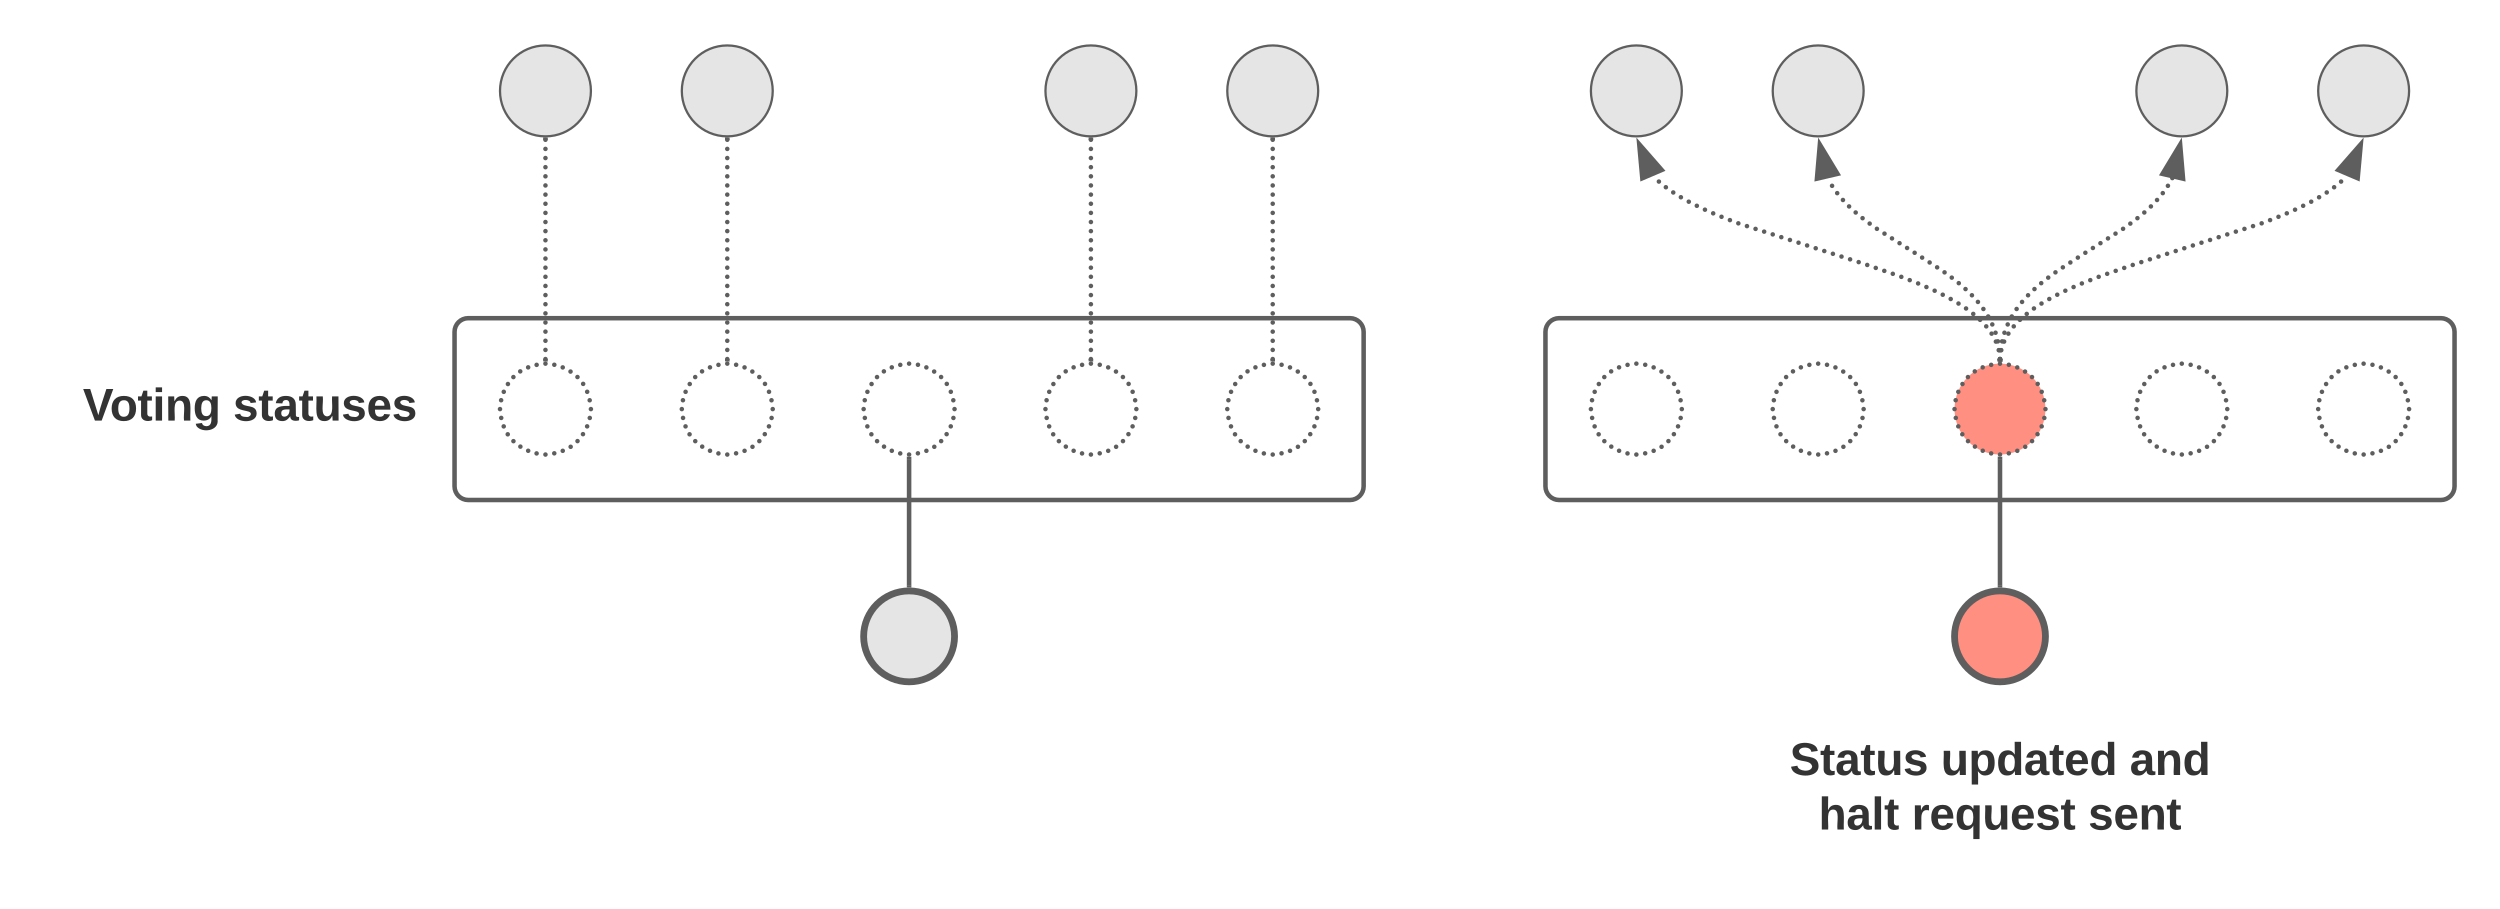 <svg xmlns="http://www.w3.org/2000/svg" xmlns:xlink="http://www.w3.org/1999/xlink" xmlns:lucid="lucid" width="1100" height="400"><g transform="translate(-240 -60)" lucid:page-tab-id="0_0"><path d="M1060 100c0 11.05-8.95 20-20 20s-20-8.95-20-20 8.95-20 20-20 20 8.95 20 20zM980 100c0 11.05-8.95 20-20 20s-20-8.95-20-20 8.95-20 20-20 20 8.95 20 20zM1300 100c0 11.05-8.95 20-20 20s-20-8.95-20-20 8.95-20 20-20 20 8.95 20 20zM1220 100c0 11.05-8.95 20-20 20s-20-8.95-20-20 8.95-20 20-20 20 8.95 20 20z" stroke="#5e5e5e" fill="#e5e5e5"/><path d="M920 206c0-3.3 2.7-6 6-6h388c3.3 0 6 2.7 6 6v68c0 3.3-2.7 6-6 6H926c-3.3 0-6-2.7-6-6z" stroke="#5e5e5e" stroke-width="2" fill-opacity="0"/><path d="M1140 340c0 11.05-8.95 20-20 20s-20-8.95-20-20 8.95-20 20-20 20 8.95 20 20z" stroke="#5e5e5e" stroke-width="3" fill="#ff8f80"/><path d="M980 240c0 11.05-8.95 20-20 20s-20-8.95-20-20 8.95-20 20-20 20 8.95 20 20z" fill-opacity="0"/><path d="M981 240c0 .55-.45 1-1 1s-1-.45-1-1 .45-1 1-1 1 .45 1 1zm-.5 3.9c0 .54-.43 1-1 1-.54 0-1-.46-1-1 0-.56.46-1 1-1 .57 0 1 .44 1 1zm-1.16 3.7c0 .55-.45 1-1 1s-1-.45-1-1 .45-1 1-1 1 .45 1 1zm-1.83 3.43c0 .55-.43 1-1 1-.54 0-1-.45-1-1s.46-1 1-1c.57 0 1 .45 1 1zm-2.4 3.06c0 .54-.46 1-1 1-.56 0-1-.46-1-1 0-.57.44-1 1-1 .54 0 1 .43 1 1zm-3.02 2.5c0 .55-.44 1-1 1-.55 0-1-.45-1-1s.45-1 1-1c.56 0 1 .45 1 1zm-3.48 1.77c0 .55-.45 1-1 1s-1-.45-1-1 .45-1 1-1 1 .45 1 1zm-3.73 1.1c0 .55-.45 1-1 1s-1-.45-1-1 .45-1 1-1 1 .45 1 1zM961 260c0 .55-.45 1-1 1s-1-.45-1-1 .45-1 1-1 1 .45 1 1zm-3.9-.5c0 .57-.44 1-1 1-.54 0-1-.43-1-1 0-.54.46-1 1-1 .56 0 1 .46 1 1zm-3.7-1.16c0 .55-.45 1-1 1s-1-.45-1-1 .45-1 1-1 1 .45 1 1zm-3.43-1.83c0 .57-.45 1-1 1s-1-.43-1-1c0-.54.45-1 1-1s1 .46 1 1zm-3.06-2.4c0 .54-.43 1-1 1-.54 0-1-.46-1-1 0-.56.46-1 1-1 .57 0 1 .44 1 1zm-2.5-3.02c0 .56-.45 1-1 1s-1-.44-1-1c0-.55.45-1 1-1s1 .45 1 1zm-1.77-3.48c0 .55-.45 1-1 1s-1-.45-1-1 .45-1 1-1 1 .45 1 1zm-1.1-3.73c0 .55-.45 1-1 1s-1-.45-1-1 .45-1 1-1 1 .45 1 1zM941 240c0 .55-.45 1-1 1s-1-.45-1-1 .45-1 1-1 1 .45 1 1zm.5-3.9c0 .56-.46 1-1 1-.57 0-1-.44-1-1 0-.54.43-1 1-1 .54 0 1 .46 1 1zm1.16-3.7c0 .55-.45 1-1 1s-1-.45-1-1 .45-1 1-1 1 .45 1 1zm1.83-3.43c0 .55-.46 1-1 1-.57 0-1-.45-1-1s.43-1 1-1c.54 0 1 .45 1 1zm2.4-3.06c0 .57-.44 1-1 1-.54 0-1-.43-1-1 0-.54.46-1 1-1 .56 0 1 .46 1 1zm3.02-2.5c0 .55-.45 1-1 1-.56 0-1-.45-1-1s.44-1 1-1c.55 0 1 .45 1 1zm3.48-1.77c0 .55-.45 1-1 1s-1-.45-1-1 .45-1 1-1 1 .45 1 1zm3.73-1.1c0 .55-.45 1-1 1s-1-.45-1-1 .45-1 1-1 1 .45 1 1zM961 220c0 .55-.45 1-1 1s-1-.45-1-1 .45-1 1-1 1 .45 1 1zm3.9.5c0 .54-.46 1-1 1-.56 0-1-.46-1-1 0-.57.44-1 1-1 .54 0 1 .43 1 1zm3.7 1.16c0 .55-.45 1-1 1s-1-.45-1-1 .45-1 1-1 1 .45 1 1zm3.43 1.83c0 .54-.45 1-1 1s-1-.46-1-1c0-.57.45-1 1-1s1 .43 1 1zm3.06 2.4c0 .56-.46 1-1 1-.57 0-1-.44-1-1 0-.54.43-1 1-1 .54 0 1 .46 1 1zm2.5 3.02c0 .55-.45 1-1 1s-1-.45-1-1c0-.56.45-1 1-1s1 .44 1 1zm1.77 3.48c0 .55-.45 1-1 1s-1-.45-1-1 .45-1 1-1 1 .45 1 1zm1.1 3.73c0 .55-.45 1-1 1s-1-.45-1-1 .45-1 1-1 1 .45 1 1z" fill="#5e5e5e"/><path d="M1060 240c0 11.05-8.95 20-20 20s-20-8.95-20-20 8.95-20 20-20 20 8.95 20 20z" fill-opacity="0"/><path d="M1061 240c0 .55-.45 1-1 1s-1-.45-1-1 .45-1 1-1 1 .45 1 1zm-.5 3.9c0 .54-.43 1-1 1-.54 0-1-.46-1-1 0-.56.46-1 1-1 .57 0 1 .44 1 1zm-1.16 3.7c0 .55-.45 1-1 1s-1-.45-1-1 .45-1 1-1 1 .45 1 1zm-1.83 3.43c0 .55-.43 1-1 1-.54 0-1-.45-1-1s.46-1 1-1c.57 0 1 .45 1 1zm-2.4 3.06c0 .54-.46 1-1 1-.56 0-1-.46-1-1 0-.57.44-1 1-1 .54 0 1 .43 1 1zm-3.02 2.5c0 .55-.44 1-1 1-.55 0-1-.45-1-1s.45-1 1-1c.56 0 1 .45 1 1zm-3.48 1.77c0 .55-.45 1-1 1s-1-.45-1-1 .45-1 1-1 1 .45 1 1zm-3.73 1.1c0 .55-.45 1-1 1s-1-.45-1-1 .45-1 1-1 1 .45 1 1zm-3.87.53c0 .55-.45 1-1 1s-1-.45-1-1 .45-1 1-1 1 .45 1 1zm-3.9-.5c0 .57-.44 1-1 1-.54 0-1-.43-1-1 0-.54.46-1 1-1 .56 0 1 .46 1 1zm-3.7-1.16c0 .55-.45 1-1 1s-1-.45-1-1 .45-1 1-1 1 .45 1 1zm-3.43-1.83c0 .57-.45 1-1 1s-1-.43-1-1c0-.54.45-1 1-1s1 .46 1 1zm-3.06-2.4c0 .54-.43 1-1 1-.54 0-1-.46-1-1 0-.56.46-1 1-1 .57 0 1 .44 1 1zm-2.5-3.02c0 .56-.45 1-1 1s-1-.44-1-1c0-.55.45-1 1-1s1 .45 1 1zm-1.77-3.48c0 .55-.45 1-1 1s-1-.45-1-1 .45-1 1-1 1 .45 1 1zm-1.1-3.73c0 .55-.45 1-1 1s-1-.45-1-1 .45-1 1-1 1 .45 1 1zM1021 240c0 .55-.45 1-1 1s-1-.45-1-1 .45-1 1-1 1 .45 1 1zm.5-3.9c0 .56-.46 1-1 1-.57 0-1-.44-1-1 0-.54.43-1 1-1 .54 0 1 .46 1 1zm1.16-3.7c0 .55-.45 1-1 1s-1-.45-1-1 .45-1 1-1 1 .45 1 1zm1.83-3.43c0 .55-.46 1-1 1-.57 0-1-.45-1-1s.43-1 1-1c.54 0 1 .45 1 1zm2.4-3.06c0 .57-.44 1-1 1-.54 0-1-.43-1-1 0-.54.46-1 1-1 .56 0 1 .46 1 1zm3.02-2.5c0 .55-.45 1-1 1-.56 0-1-.45-1-1s.44-1 1-1c.55 0 1 .45 1 1zm3.48-1.77c0 .55-.45 1-1 1s-1-.45-1-1 .45-1 1-1 1 .45 1 1zm3.73-1.1c0 .55-.45 1-1 1s-1-.45-1-1 .45-1 1-1 1 .45 1 1zm3.87-.53c0 .55-.45 1-1 1s-1-.45-1-1 .45-1 1-1 1 .45 1 1zm3.9.5c0 .54-.46 1-1 1-.56 0-1-.46-1-1 0-.57.44-1 1-1 .54 0 1 .43 1 1zm3.7 1.16c0 .55-.45 1-1 1s-1-.45-1-1 .45-1 1-1 1 .45 1 1zm3.43 1.83c0 .54-.45 1-1 1s-1-.46-1-1c0-.57.45-1 1-1s1 .43 1 1zm3.06 2.4c0 .56-.46 1-1 1-.57 0-1-.44-1-1 0-.54.43-1 1-1 .54 0 1 .46 1 1zm2.5 3.02c0 .55-.45 1-1 1s-1-.45-1-1c0-.56.45-1 1-1s1 .44 1 1zm1.77 3.48c0 .55-.45 1-1 1s-1-.45-1-1 .45-1 1-1 1 .45 1 1zm1.1 3.73c0 .55-.45 1-1 1s-1-.45-1-1 .45-1 1-1 1 .45 1 1z" fill="#5e5e5e"/><path d="M1140 240c0 11.05-8.95 20-20 20s-20-8.95-20-20 8.95-20 20-20 20 8.95 20 20z" fill="#ff8f80"/><path d="M1141 240c0 .55-.45 1-1 1s-1-.45-1-1 .45-1 1-1 1 .45 1 1zm-.5 3.9c0 .54-.43 1-1 1-.54 0-1-.46-1-1 0-.56.46-1 1-1 .57 0 1 .44 1 1zm-1.16 3.7c0 .55-.45 1-1 1s-1-.45-1-1 .45-1 1-1 1 .45 1 1zm-1.83 3.43c0 .55-.43 1-1 1-.54 0-1-.45-1-1s.46-1 1-1c.57 0 1 .45 1 1zm-2.4 3.06c0 .54-.46 1-1 1-.56 0-1-.46-1-1 0-.57.44-1 1-1 .54 0 1 .43 1 1zm-3.02 2.5c0 .55-.44 1-1 1-.55 0-1-.45-1-1s.45-1 1-1c.56 0 1 .45 1 1zm-3.48 1.77c0 .55-.45 1-1 1s-1-.45-1-1 .45-1 1-1 1 .45 1 1zm-3.73 1.1c0 .55-.45 1-1 1s-1-.45-1-1 .45-1 1-1 1 .45 1 1zm-3.87.53c0 .55-.45 1-1 1s-1-.45-1-1 .45-1 1-1 1 .45 1 1zm-3.9-.5c0 .57-.44 1-1 1-.54 0-1-.43-1-1 0-.54.46-1 1-1 .56 0 1 .46 1 1zm-3.7-1.16c0 .55-.45 1-1 1s-1-.45-1-1 .45-1 1-1 1 .45 1 1zm-3.43-1.83c0 .57-.45 1-1 1s-1-.43-1-1c0-.54.45-1 1-1s1 .46 1 1zm-3.06-2.4c0 .54-.43 1-1 1-.54 0-1-.46-1-1 0-.56.46-1 1-1 .57 0 1 .44 1 1zm-2.5-3.02c0 .56-.45 1-1 1s-1-.44-1-1c0-.55.45-1 1-1s1 .45 1 1zm-1.77-3.48c0 .55-.45 1-1 1s-1-.45-1-1 .45-1 1-1 1 .45 1 1zm-1.1-3.73c0 .55-.45 1-1 1s-1-.45-1-1 .45-1 1-1 1 .45 1 1zM1101 240c0 .55-.45 1-1 1s-1-.45-1-1 .45-1 1-1 1 .45 1 1zm.5-3.9c0 .56-.46 1-1 1-.57 0-1-.44-1-1 0-.54.43-1 1-1 .54 0 1 .46 1 1zm1.16-3.7c0 .55-.45 1-1 1s-1-.45-1-1 .45-1 1-1 1 .45 1 1zm1.83-3.43c0 .55-.46 1-1 1-.57 0-1-.45-1-1s.43-1 1-1c.54 0 1 .45 1 1zm2.4-3.06c0 .57-.44 1-1 1-.54 0-1-.43-1-1 0-.54.46-1 1-1 .56 0 1 .46 1 1zm3.02-2.5c0 .55-.45 1-1 1-.56 0-1-.45-1-1s.44-1 1-1c.55 0 1 .45 1 1zm3.48-1.77c0 .55-.45 1-1 1s-1-.45-1-1 .45-1 1-1 1 .45 1 1zm3.73-1.1c0 .55-.45 1-1 1s-1-.45-1-1 .45-1 1-1 1 .45 1 1zm3.87-.53c0 .55-.45 1-1 1s-1-.45-1-1 .45-1 1-1 1 .45 1 1zm3.9.5c0 .54-.46 1-1 1-.56 0-1-.46-1-1 0-.57.44-1 1-1 .54 0 1 .43 1 1zm3.7 1.16c0 .55-.45 1-1 1s-1-.45-1-1 .45-1 1-1 1 .45 1 1zm3.43 1.83c0 .54-.45 1-1 1s-1-.46-1-1c0-.57.45-1 1-1s1 .43 1 1zm3.06 2.4c0 .56-.46 1-1 1-.57 0-1-.44-1-1 0-.54.43-1 1-1 .54 0 1 .46 1 1zm2.5 3.02c0 .55-.45 1-1 1s-1-.45-1-1c0-.56.45-1 1-1s1 .44 1 1zm1.77 3.48c0 .55-.45 1-1 1s-1-.45-1-1 .45-1 1-1 1 .45 1 1zm1.1 3.73c0 .55-.45 1-1 1s-1-.45-1-1 .45-1 1-1 1 .45 1 1z" fill="#5e5e5e"/><path d="M1220 240c0 11.05-8.95 20-20 20s-20-8.95-20-20 8.95-20 20-20 20 8.95 20 20z" fill-opacity="0"/><path d="M1221 240c0 .55-.45 1-1 1s-1-.45-1-1 .45-1 1-1 1 .45 1 1zm-.5 3.9c0 .54-.43 1-1 1-.54 0-1-.46-1-1 0-.56.46-1 1-1 .57 0 1 .44 1 1zm-1.16 3.7c0 .55-.45 1-1 1s-1-.45-1-1 .45-1 1-1 1 .45 1 1zm-1.83 3.43c0 .55-.43 1-1 1-.54 0-1-.45-1-1s.46-1 1-1c.57 0 1 .45 1 1zm-2.4 3.06c0 .54-.46 1-1 1-.56 0-1-.46-1-1 0-.57.44-1 1-1 .54 0 1 .43 1 1zm-3.02 2.5c0 .55-.44 1-1 1-.55 0-1-.45-1-1s.45-1 1-1c.56 0 1 .45 1 1zm-3.48 1.77c0 .55-.45 1-1 1s-1-.45-1-1 .45-1 1-1 1 .45 1 1zm-3.73 1.1c0 .55-.45 1-1 1s-1-.45-1-1 .45-1 1-1 1 .45 1 1zm-3.87.53c0 .55-.45 1-1 1s-1-.45-1-1 .45-1 1-1 1 .45 1 1zm-3.9-.5c0 .57-.44 1-1 1-.54 0-1-.43-1-1 0-.54.46-1 1-1 .56 0 1 .46 1 1zm-3.7-1.16c0 .55-.45 1-1 1s-1-.45-1-1 .45-1 1-1 1 .45 1 1zm-3.43-1.83c0 .57-.45 1-1 1s-1-.43-1-1c0-.54.45-1 1-1s1 .46 1 1zm-3.06-2.4c0 .54-.43 1-1 1-.54 0-1-.46-1-1 0-.56.46-1 1-1 .57 0 1 .44 1 1zm-2.5-3.02c0 .56-.45 1-1 1s-1-.44-1-1c0-.55.45-1 1-1s1 .45 1 1zm-1.77-3.48c0 .55-.45 1-1 1s-1-.45-1-1 .45-1 1-1 1 .45 1 1zm-1.1-3.73c0 .55-.45 1-1 1s-1-.45-1-1 .45-1 1-1 1 .45 1 1zM1181 240c0 .55-.45 1-1 1s-1-.45-1-1 .45-1 1-1 1 .45 1 1zm.5-3.9c0 .56-.46 1-1 1-.57 0-1-.44-1-1 0-.54.43-1 1-1 .54 0 1 .46 1 1zm1.16-3.7c0 .55-.45 1-1 1s-1-.45-1-1 .45-1 1-1 1 .45 1 1zm1.83-3.43c0 .55-.46 1-1 1-.57 0-1-.45-1-1s.43-1 1-1c.54 0 1 .45 1 1zm2.4-3.06c0 .57-.44 1-1 1-.54 0-1-.43-1-1 0-.54.46-1 1-1 .56 0 1 .46 1 1zm3.02-2.5c0 .55-.45 1-1 1-.56 0-1-.45-1-1s.44-1 1-1c.55 0 1 .45 1 1zm3.48-1.77c0 .55-.45 1-1 1s-1-.45-1-1 .45-1 1-1 1 .45 1 1zm3.73-1.1c0 .55-.45 1-1 1s-1-.45-1-1 .45-1 1-1 1 .45 1 1zm3.87-.53c0 .55-.45 1-1 1s-1-.45-1-1 .45-1 1-1 1 .45 1 1zm3.9.5c0 .54-.46 1-1 1-.56 0-1-.46-1-1 0-.57.44-1 1-1 .54 0 1 .43 1 1zm3.7 1.16c0 .55-.45 1-1 1s-1-.45-1-1 .45-1 1-1 1 .45 1 1zm3.43 1.83c0 .54-.45 1-1 1s-1-.46-1-1c0-.57.45-1 1-1s1 .43 1 1zm3.06 2.4c0 .56-.46 1-1 1-.57 0-1-.44-1-1 0-.54.43-1 1-1 .54 0 1 .46 1 1zm2.5 3.02c0 .55-.45 1-1 1s-1-.45-1-1c0-.56.45-1 1-1s1 .44 1 1zm1.77 3.48c0 .55-.45 1-1 1s-1-.45-1-1 .45-1 1-1 1 .45 1 1zm1.1 3.73c0 .55-.45 1-1 1s-1-.45-1-1 .45-1 1-1 1 .45 1 1z" fill="#5e5e5e"/><path d="M1300 240c0 11.05-8.95 20-20 20s-20-8.95-20-20 8.95-20 20-20 20 8.95 20 20z" fill-opacity="0"/><path d="M1301 240c0 .55-.45 1-1 1s-1-.45-1-1 .45-1 1-1 1 .45 1 1zm-.5 3.9c0 .54-.43 1-1 1-.54 0-1-.46-1-1 0-.56.46-1 1-1 .57 0 1 .44 1 1zm-1.16 3.7c0 .55-.45 1-1 1s-1-.45-1-1 .45-1 1-1 1 .45 1 1zm-1.83 3.43c0 .55-.43 1-1 1-.54 0-1-.45-1-1s.46-1 1-1c.57 0 1 .45 1 1zm-2.4 3.06c0 .54-.46 1-1 1-.56 0-1-.46-1-1 0-.57.44-1 1-1 .54 0 1 .43 1 1zm-3.02 2.5c0 .55-.44 1-1 1-.55 0-1-.45-1-1s.45-1 1-1c.56 0 1 .45 1 1zm-3.48 1.77c0 .55-.45 1-1 1s-1-.45-1-1 .45-1 1-1 1 .45 1 1zm-3.73 1.1c0 .55-.45 1-1 1s-1-.45-1-1 .45-1 1-1 1 .45 1 1zm-3.87.53c0 .55-.45 1-1 1s-1-.45-1-1 .45-1 1-1 1 .45 1 1zm-3.9-.5c0 .57-.44 1-1 1-.54 0-1-.43-1-1 0-.54.46-1 1-1 .56 0 1 .46 1 1zm-3.7-1.16c0 .55-.45 1-1 1s-1-.45-1-1 .45-1 1-1 1 .45 1 1zm-3.43-1.83c0 .57-.45 1-1 1s-1-.43-1-1c0-.54.45-1 1-1s1 .46 1 1zm-3.06-2.4c0 .54-.43 1-1 1-.54 0-1-.46-1-1 0-.56.46-1 1-1 .57 0 1 .44 1 1zm-2.5-3.02c0 .56-.45 1-1 1s-1-.44-1-1c0-.55.45-1 1-1s1 .45 1 1zm-1.77-3.48c0 .55-.45 1-1 1s-1-.45-1-1 .45-1 1-1 1 .45 1 1zm-1.1-3.73c0 .55-.45 1-1 1s-1-.45-1-1 .45-1 1-1 1 .45 1 1zM1261 240c0 .55-.45 1-1 1s-1-.45-1-1 .45-1 1-1 1 .45 1 1zm.5-3.9c0 .56-.46 1-1 1-.57 0-1-.44-1-1 0-.54.43-1 1-1 .54 0 1 .46 1 1zm1.16-3.7c0 .55-.45 1-1 1s-1-.45-1-1 .45-1 1-1 1 .45 1 1zm1.83-3.43c0 .55-.46 1-1 1-.57 0-1-.45-1-1s.43-1 1-1c.54 0 1 .45 1 1zm2.4-3.06c0 .57-.44 1-1 1-.54 0-1-.43-1-1 0-.54.46-1 1-1 .56 0 1 .46 1 1zm3.02-2.5c0 .55-.45 1-1 1-.56 0-1-.45-1-1s.44-1 1-1c.55 0 1 .45 1 1zm3.48-1.77c0 .55-.45 1-1 1s-1-.45-1-1 .45-1 1-1 1 .45 1 1zm3.73-1.1c0 .55-.45 1-1 1s-1-.45-1-1 .45-1 1-1 1 .45 1 1zm3.87-.53c0 .55-.45 1-1 1s-1-.45-1-1 .45-1 1-1 1 .45 1 1zm3.9.5c0 .54-.46 1-1 1-.56 0-1-.46-1-1 0-.57.44-1 1-1 .54 0 1 .43 1 1zm3.7 1.16c0 .55-.45 1-1 1s-1-.45-1-1 .45-1 1-1 1 .45 1 1zm3.43 1.83c0 .54-.45 1-1 1s-1-.46-1-1c0-.57.45-1 1-1s1 .43 1 1zm3.06 2.4c0 .56-.46 1-1 1-.57 0-1-.44-1-1 0-.54.43-1 1-1 .54 0 1 .46 1 1zm2.5 3.02c0 .55-.45 1-1 1s-1-.45-1-1c0-.56.45-1 1-1s1 .44 1 1zm1.77 3.48c0 .55-.45 1-1 1s-1-.45-1-1 .45-1 1-1 1 .45 1 1zm1.1 3.73c0 .55-.45 1-1 1s-1-.45-1-1 .45-1 1-1 1 .45 1 1z" fill="#5e5e5e"/><path d="M1120 317.5V262" stroke="#5e5e5e" stroke-width="2" fill="none"/><path d="M1121 318.6l-.93-.1-1.07.03v-1.06h2zM1119.96 261l1.04-.03v1.06h-2v-1.15z" fill="#5e5e5e"/><path d="M580 100c0 11.05-8.95 20-20 20s-20-8.95-20-20 8.95-20 20-20 20 8.95 20 20zM500 100c0 11.05-8.95 20-20 20s-20-8.95-20-20 8.95-20 20-20 20 8.95 20 20zM820 100c0 11.05-8.95 20-20 20s-20-8.95-20-20 8.95-20 20-20 20 8.95 20 20zM740 100c0 11.05-8.95 20-20 20s-20-8.95-20-20 8.95-20 20-20 20 8.95 20 20z" stroke="#5e5e5e" fill="#e5e5e5"/><path d="M440 206c0-3.3 2.7-6 6-6h388c3.3 0 6 2.7 6 6v68c0 3.3-2.7 6-6 6H446c-3.3 0-6-2.7-6-6z" stroke="#5e5e5e" stroke-width="2" fill-opacity="0"/><path d="M660 340c0 11.05-8.95 20-20 20s-20-8.95-20-20 8.95-20 20-20 20 8.95 20 20z" stroke="#5e5e5e" stroke-width="3" fill="#e5e5e5"/><path d="M500 240c0 11.05-8.95 20-20 20s-20-8.95-20-20 8.95-20 20-20 20 8.95 20 20z" fill-opacity="0"/><path d="M501 240c0 .55-.45 1-1 1s-1-.45-1-1 .45-1 1-1 1 .45 1 1zm-.5 3.9c0 .54-.43 1-1 1-.54 0-1-.46-1-1 0-.56.46-1 1-1 .57 0 1 .44 1 1zm-1.16 3.7c0 .55-.45 1-1 1s-1-.45-1-1 .45-1 1-1 1 .45 1 1zm-1.83 3.43c0 .55-.43 1-1 1-.54 0-1-.45-1-1s.46-1 1-1c.57 0 1 .45 1 1zm-2.4 3.06c0 .54-.46 1-1 1-.56 0-1-.46-1-1 0-.57.44-1 1-1 .54 0 1 .43 1 1zm-3.02 2.5c0 .55-.44 1-1 1-.55 0-1-.45-1-1s.45-1 1-1c.56 0 1 .45 1 1zm-3.48 1.77c0 .55-.45 1-1 1s-1-.45-1-1 .45-1 1-1 1 .45 1 1zm-3.73 1.1c0 .55-.45 1-1 1s-1-.45-1-1 .45-1 1-1 1 .45 1 1zM481 260c0 .55-.45 1-1 1s-1-.45-1-1 .45-1 1-1 1 .45 1 1zm-3.9-.5c0 .57-.44 1-1 1-.54 0-1-.43-1-1 0-.54.46-1 1-1 .56 0 1 .46 1 1zm-3.7-1.16c0 .55-.45 1-1 1s-1-.45-1-1 .45-1 1-1 1 .45 1 1zm-3.43-1.83c0 .57-.45 1-1 1s-1-.43-1-1c0-.54.45-1 1-1s1 .46 1 1zm-3.06-2.4c0 .54-.43 1-1 1-.54 0-1-.46-1-1 0-.56.46-1 1-1 .57 0 1 .44 1 1zm-2.5-3.02c0 .56-.45 1-1 1s-1-.44-1-1c0-.55.45-1 1-1s1 .45 1 1zm-1.77-3.48c0 .55-.45 1-1 1s-1-.45-1-1 .45-1 1-1 1 .45 1 1zm-1.1-3.73c0 .55-.45 1-1 1s-1-.45-1-1 .45-1 1-1 1 .45 1 1zM461 240c0 .55-.45 1-1 1s-1-.45-1-1 .45-1 1-1 1 .45 1 1zm.5-3.9c0 .56-.46 1-1 1-.57 0-1-.44-1-1 0-.54.43-1 1-1 .54 0 1 .46 1 1zm1.16-3.7c0 .55-.45 1-1 1s-1-.45-1-1 .45-1 1-1 1 .45 1 1zm1.83-3.43c0 .55-.46 1-1 1-.57 0-1-.45-1-1s.43-1 1-1c.54 0 1 .45 1 1zm2.4-3.06c0 .57-.44 1-1 1-.54 0-1-.43-1-1 0-.54.46-1 1-1 .56 0 1 .46 1 1zm3.02-2.5c0 .55-.45 1-1 1-.56 0-1-.45-1-1s.44-1 1-1c.55 0 1 .45 1 1zm3.48-1.77c0 .55-.45 1-1 1s-1-.45-1-1 .45-1 1-1 1 .45 1 1zm3.73-1.1c0 .55-.45 1-1 1s-1-.45-1-1 .45-1 1-1 1 .45 1 1zM481 220c0 .55-.45 1-1 1s-1-.45-1-1 .45-1 1-1 1 .45 1 1zm3.9.5c0 .54-.46 1-1 1-.56 0-1-.46-1-1 0-.57.44-1 1-1 .54 0 1 .43 1 1zm3.7 1.16c0 .55-.45 1-1 1s-1-.45-1-1 .45-1 1-1 1 .45 1 1zm3.43 1.83c0 .54-.45 1-1 1s-1-.46-1-1c0-.57.45-1 1-1s1 .43 1 1zm3.06 2.4c0 .56-.46 1-1 1-.57 0-1-.44-1-1 0-.54.43-1 1-1 .54 0 1 .46 1 1zm2.5 3.02c0 .55-.45 1-1 1s-1-.45-1-1c0-.56.45-1 1-1s1 .44 1 1zm1.77 3.48c0 .55-.45 1-1 1s-1-.45-1-1 .45-1 1-1 1 .45 1 1zm1.1 3.73c0 .55-.45 1-1 1s-1-.45-1-1 .45-1 1-1 1 .45 1 1z" fill="#5e5e5e"/><path d="M580 240c0 11.05-8.95 20-20 20s-20-8.95-20-20 8.95-20 20-20 20 8.95 20 20z" fill-opacity="0"/><path d="M581 240c0 .55-.45 1-1 1s-1-.45-1-1 .45-1 1-1 1 .45 1 1zm-.5 3.9c0 .54-.43 1-1 1-.54 0-1-.46-1-1 0-.56.46-1 1-1 .57 0 1 .44 1 1zm-1.16 3.7c0 .55-.45 1-1 1s-1-.45-1-1 .45-1 1-1 1 .45 1 1zm-1.83 3.43c0 .55-.43 1-1 1-.54 0-1-.45-1-1s.46-1 1-1c.57 0 1 .45 1 1zm-2.4 3.06c0 .54-.46 1-1 1-.56 0-1-.46-1-1 0-.57.44-1 1-1 .54 0 1 .43 1 1zm-3.02 2.5c0 .55-.44 1-1 1-.55 0-1-.45-1-1s.45-1 1-1c.56 0 1 .45 1 1zm-3.48 1.77c0 .55-.45 1-1 1s-1-.45-1-1 .45-1 1-1 1 .45 1 1zm-3.73 1.1c0 .55-.45 1-1 1s-1-.45-1-1 .45-1 1-1 1 .45 1 1zM561 260c0 .55-.45 1-1 1s-1-.45-1-1 .45-1 1-1 1 .45 1 1zm-3.9-.5c0 .57-.44 1-1 1-.54 0-1-.43-1-1 0-.54.46-1 1-1 .56 0 1 .46 1 1zm-3.7-1.16c0 .55-.45 1-1 1s-1-.45-1-1 .45-1 1-1 1 .45 1 1zm-3.43-1.83c0 .57-.45 1-1 1s-1-.43-1-1c0-.54.45-1 1-1s1 .46 1 1zm-3.06-2.4c0 .54-.43 1-1 1-.54 0-1-.46-1-1 0-.56.46-1 1-1 .57 0 1 .44 1 1zm-2.5-3.02c0 .56-.45 1-1 1s-1-.44-1-1c0-.55.45-1 1-1s1 .45 1 1zm-1.77-3.48c0 .55-.45 1-1 1s-1-.45-1-1 .45-1 1-1 1 .45 1 1zm-1.1-3.73c0 .55-.45 1-1 1s-1-.45-1-1 .45-1 1-1 1 .45 1 1zM541 240c0 .55-.45 1-1 1s-1-.45-1-1 .45-1 1-1 1 .45 1 1zm.5-3.9c0 .56-.46 1-1 1-.57 0-1-.44-1-1 0-.54.43-1 1-1 .54 0 1 .46 1 1zm1.16-3.7c0 .55-.45 1-1 1s-1-.45-1-1 .45-1 1-1 1 .45 1 1zm1.83-3.43c0 .55-.46 1-1 1-.57 0-1-.45-1-1s.43-1 1-1c.54 0 1 .45 1 1zm2.4-3.06c0 .57-.44 1-1 1-.54 0-1-.43-1-1 0-.54.46-1 1-1 .56 0 1 .46 1 1zm3.02-2.5c0 .55-.45 1-1 1-.56 0-1-.45-1-1s.44-1 1-1c.55 0 1 .45 1 1zm3.48-1.77c0 .55-.45 1-1 1s-1-.45-1-1 .45-1 1-1 1 .45 1 1zm3.73-1.1c0 .55-.45 1-1 1s-1-.45-1-1 .45-1 1-1 1 .45 1 1zM561 220c0 .55-.45 1-1 1s-1-.45-1-1 .45-1 1-1 1 .45 1 1zm3.9.5c0 .54-.46 1-1 1-.56 0-1-.46-1-1 0-.57.44-1 1-1 .54 0 1 .43 1 1zm3.7 1.16c0 .55-.45 1-1 1s-1-.45-1-1 .45-1 1-1 1 .45 1 1zm3.43 1.83c0 .54-.45 1-1 1s-1-.46-1-1c0-.57.45-1 1-1s1 .43 1 1zm3.06 2.4c0 .56-.46 1-1 1-.57 0-1-.44-1-1 0-.54.43-1 1-1 .54 0 1 .46 1 1zm2.5 3.02c0 .55-.45 1-1 1s-1-.45-1-1c0-.56.45-1 1-1s1 .44 1 1zm1.77 3.48c0 .55-.45 1-1 1s-1-.45-1-1 .45-1 1-1 1 .45 1 1zm1.1 3.73c0 .55-.45 1-1 1s-1-.45-1-1 .45-1 1-1 1 .45 1 1z" fill="#5e5e5e"/><path d="M660 240c0 11.05-8.95 20-20 20s-20-8.95-20-20 8.95-20 20-20 20 8.95 20 20z" fill-opacity="0"/><path d="M661 240c0 .55-.45 1-1 1s-1-.45-1-1 .45-1 1-1 1 .45 1 1zm-.5 3.9c0 .54-.43 1-1 1-.54 0-1-.46-1-1 0-.56.46-1 1-1 .57 0 1 .44 1 1zm-1.16 3.7c0 .55-.45 1-1 1s-1-.45-1-1 .45-1 1-1 1 .45 1 1zm-1.83 3.43c0 .55-.43 1-1 1-.54 0-1-.45-1-1s.46-1 1-1c.57 0 1 .45 1 1zm-2.4 3.06c0 .54-.46 1-1 1-.56 0-1-.46-1-1 0-.57.44-1 1-1 .54 0 1 .43 1 1zm-3.02 2.5c0 .55-.44 1-1 1-.55 0-1-.45-1-1s.45-1 1-1c.56 0 1 .45 1 1zm-3.48 1.77c0 .55-.45 1-1 1s-1-.45-1-1 .45-1 1-1 1 .45 1 1zm-3.73 1.1c0 .55-.45 1-1 1s-1-.45-1-1 .45-1 1-1 1 .45 1 1zM641 260c0 .55-.45 1-1 1s-1-.45-1-1 .45-1 1-1 1 .45 1 1zm-3.9-.5c0 .57-.44 1-1 1-.54 0-1-.43-1-1 0-.54.46-1 1-1 .56 0 1 .46 1 1zm-3.7-1.16c0 .55-.45 1-1 1s-1-.45-1-1 .45-1 1-1 1 .45 1 1zm-3.43-1.83c0 .57-.45 1-1 1s-1-.43-1-1c0-.54.45-1 1-1s1 .46 1 1zm-3.06-2.4c0 .54-.43 1-1 1-.54 0-1-.46-1-1 0-.56.46-1 1-1 .57 0 1 .44 1 1zm-2.5-3.02c0 .56-.45 1-1 1s-1-.44-1-1c0-.55.45-1 1-1s1 .45 1 1zm-1.77-3.48c0 .55-.45 1-1 1s-1-.45-1-1 .45-1 1-1 1 .45 1 1zm-1.1-3.73c0 .55-.45 1-1 1s-1-.45-1-1 .45-1 1-1 1 .45 1 1zM621 240c0 .55-.45 1-1 1s-1-.45-1-1 .45-1 1-1 1 .45 1 1zm.5-3.9c0 .56-.46 1-1 1-.57 0-1-.44-1-1 0-.54.43-1 1-1 .54 0 1 .46 1 1zm1.16-3.7c0 .55-.45 1-1 1s-1-.45-1-1 .45-1 1-1 1 .45 1 1zm1.83-3.43c0 .55-.46 1-1 1-.57 0-1-.45-1-1s.43-1 1-1c.54 0 1 .45 1 1zm2.4-3.06c0 .57-.44 1-1 1-.54 0-1-.43-1-1 0-.54.46-1 1-1 .56 0 1 .46 1 1zm3.02-2.5c0 .55-.45 1-1 1-.56 0-1-.45-1-1s.44-1 1-1c.55 0 1 .45 1 1zm3.48-1.77c0 .55-.45 1-1 1s-1-.45-1-1 .45-1 1-1 1 .45 1 1zm3.73-1.1c0 .55-.45 1-1 1s-1-.45-1-1 .45-1 1-1 1 .45 1 1zM641 220c0 .55-.45 1-1 1s-1-.45-1-1 .45-1 1-1 1 .45 1 1zm3.9.5c0 .54-.46 1-1 1-.56 0-1-.46-1-1 0-.57.44-1 1-1 .54 0 1 .43 1 1zm3.7 1.16c0 .55-.45 1-1 1s-1-.45-1-1 .45-1 1-1 1 .45 1 1zm3.43 1.83c0 .54-.45 1-1 1s-1-.46-1-1c0-.57.45-1 1-1s1 .43 1 1zm3.06 2.4c0 .56-.46 1-1 1-.57 0-1-.44-1-1 0-.54.43-1 1-1 .54 0 1 .46 1 1zm2.5 3.02c0 .55-.45 1-1 1s-1-.45-1-1c0-.56.45-1 1-1s1 .44 1 1zm1.77 3.48c0 .55-.45 1-1 1s-1-.45-1-1 .45-1 1-1 1 .45 1 1zm1.1 3.73c0 .55-.45 1-1 1s-1-.45-1-1 .45-1 1-1 1 .45 1 1z" fill="#5e5e5e"/><path d="M740 240c0 11.05-8.95 20-20 20s-20-8.95-20-20 8.95-20 20-20 20 8.95 20 20z" fill-opacity="0"/><path d="M741 240c0 .55-.45 1-1 1s-1-.45-1-1 .45-1 1-1 1 .45 1 1zm-.5 3.9c0 .54-.43 1-1 1-.54 0-1-.46-1-1 0-.56.46-1 1-1 .57 0 1 .44 1 1zm-1.16 3.7c0 .55-.45 1-1 1s-1-.45-1-1 .45-1 1-1 1 .45 1 1zm-1.83 3.43c0 .55-.43 1-1 1-.54 0-1-.45-1-1s.46-1 1-1c.57 0 1 .45 1 1zm-2.4 3.06c0 .54-.46 1-1 1-.56 0-1-.46-1-1 0-.57.44-1 1-1 .54 0 1 .43 1 1zm-3.02 2.5c0 .55-.44 1-1 1-.55 0-1-.45-1-1s.45-1 1-1c.56 0 1 .45 1 1zm-3.48 1.77c0 .55-.45 1-1 1s-1-.45-1-1 .45-1 1-1 1 .45 1 1zm-3.73 1.1c0 .55-.45 1-1 1s-1-.45-1-1 .45-1 1-1 1 .45 1 1zM721 260c0 .55-.45 1-1 1s-1-.45-1-1 .45-1 1-1 1 .45 1 1zm-3.9-.5c0 .57-.44 1-1 1-.54 0-1-.43-1-1 0-.54.46-1 1-1 .56 0 1 .46 1 1zm-3.7-1.16c0 .55-.45 1-1 1s-1-.45-1-1 .45-1 1-1 1 .45 1 1zm-3.43-1.83c0 .57-.45 1-1 1s-1-.43-1-1c0-.54.45-1 1-1s1 .46 1 1zm-3.06-2.4c0 .54-.43 1-1 1-.54 0-1-.46-1-1 0-.56.46-1 1-1 .57 0 1 .44 1 1zm-2.5-3.02c0 .56-.45 1-1 1s-1-.44-1-1c0-.55.45-1 1-1s1 .45 1 1zm-1.77-3.48c0 .55-.45 1-1 1s-1-.45-1-1 .45-1 1-1 1 .45 1 1zm-1.1-3.73c0 .55-.45 1-1 1s-1-.45-1-1 .45-1 1-1 1 .45 1 1zM701 240c0 .55-.45 1-1 1s-1-.45-1-1 .45-1 1-1 1 .45 1 1zm.5-3.9c0 .56-.46 1-1 1-.57 0-1-.44-1-1 0-.54.43-1 1-1 .54 0 1 .46 1 1zm1.16-3.7c0 .55-.45 1-1 1s-1-.45-1-1 .45-1 1-1 1 .45 1 1zm1.83-3.43c0 .55-.46 1-1 1-.57 0-1-.45-1-1s.43-1 1-1c.54 0 1 .45 1 1zm2.4-3.06c0 .57-.44 1-1 1-.54 0-1-.43-1-1 0-.54.46-1 1-1 .56 0 1 .46 1 1zm3.02-2.5c0 .55-.45 1-1 1-.56 0-1-.45-1-1s.44-1 1-1c.55 0 1 .45 1 1zm3.48-1.77c0 .55-.45 1-1 1s-1-.45-1-1 .45-1 1-1 1 .45 1 1zm3.73-1.1c0 .55-.45 1-1 1s-1-.45-1-1 .45-1 1-1 1 .45 1 1zM721 220c0 .55-.45 1-1 1s-1-.45-1-1 .45-1 1-1 1 .45 1 1zm3.9.5c0 .54-.46 1-1 1-.56 0-1-.46-1-1 0-.57.44-1 1-1 .54 0 1 .43 1 1zm3.7 1.16c0 .55-.45 1-1 1s-1-.45-1-1 .45-1 1-1 1 .45 1 1zm3.43 1.83c0 .54-.45 1-1 1s-1-.46-1-1c0-.57.45-1 1-1s1 .43 1 1zm3.06 2.4c0 .56-.46 1-1 1-.57 0-1-.44-1-1 0-.54.43-1 1-1 .54 0 1 .46 1 1zm2.5 3.02c0 .55-.45 1-1 1s-1-.45-1-1c0-.56.45-1 1-1s1 .44 1 1zm1.77 3.48c0 .55-.45 1-1 1s-1-.45-1-1 .45-1 1-1 1 .45 1 1zm1.1 3.73c0 .55-.45 1-1 1s-1-.45-1-1 .45-1 1-1 1 .45 1 1z" fill="#5e5e5e"/><path d="M820 240c0 11.05-8.95 20-20 20s-20-8.95-20-20 8.95-20 20-20 20 8.95 20 20z" fill-opacity="0"/><path d="M821 240c0 .55-.45 1-1 1s-1-.45-1-1 .45-1 1-1 1 .45 1 1zm-.5 3.9c0 .54-.43 1-1 1-.54 0-1-.46-1-1 0-.56.46-1 1-1 .57 0 1 .44 1 1zm-1.16 3.7c0 .55-.45 1-1 1s-1-.45-1-1 .45-1 1-1 1 .45 1 1zm-1.83 3.43c0 .55-.43 1-1 1-.54 0-1-.45-1-1s.46-1 1-1c.57 0 1 .45 1 1zm-2.4 3.06c0 .54-.46 1-1 1-.56 0-1-.46-1-1 0-.57.44-1 1-1 .54 0 1 .43 1 1zm-3.02 2.5c0 .55-.44 1-1 1-.55 0-1-.45-1-1s.45-1 1-1c.56 0 1 .45 1 1zm-3.48 1.77c0 .55-.45 1-1 1s-1-.45-1-1 .45-1 1-1 1 .45 1 1zm-3.73 1.1c0 .55-.45 1-1 1s-1-.45-1-1 .45-1 1-1 1 .45 1 1zM801 260c0 .55-.45 1-1 1s-1-.45-1-1 .45-1 1-1 1 .45 1 1zm-3.9-.5c0 .57-.44 1-1 1-.54 0-1-.43-1-1 0-.54.46-1 1-1 .56 0 1 .46 1 1zm-3.7-1.16c0 .55-.45 1-1 1s-1-.45-1-1 .45-1 1-1 1 .45 1 1zm-3.43-1.83c0 .57-.45 1-1 1s-1-.43-1-1c0-.54.45-1 1-1s1 .46 1 1zm-3.06-2.4c0 .54-.43 1-1 1-.54 0-1-.46-1-1 0-.56.46-1 1-1 .57 0 1 .44 1 1zm-2.5-3.02c0 .56-.45 1-1 1s-1-.44-1-1c0-.55.45-1 1-1s1 .45 1 1zm-1.77-3.48c0 .55-.45 1-1 1s-1-.45-1-1 .45-1 1-1 1 .45 1 1zm-1.1-3.73c0 .55-.45 1-1 1s-1-.45-1-1 .45-1 1-1 1 .45 1 1zM781 240c0 .55-.45 1-1 1s-1-.45-1-1 .45-1 1-1 1 .45 1 1zm.5-3.9c0 .56-.46 1-1 1-.57 0-1-.44-1-1 0-.54.43-1 1-1 .54 0 1 .46 1 1zm1.16-3.7c0 .55-.45 1-1 1s-1-.45-1-1 .45-1 1-1 1 .45 1 1zm1.83-3.43c0 .55-.46 1-1 1-.57 0-1-.45-1-1s.43-1 1-1c.54 0 1 .45 1 1zm2.4-3.06c0 .57-.44 1-1 1-.54 0-1-.43-1-1 0-.54.46-1 1-1 .56 0 1 .46 1 1zm3.02-2.5c0 .55-.45 1-1 1-.56 0-1-.45-1-1s.44-1 1-1c.55 0 1 .45 1 1zm3.48-1.77c0 .55-.45 1-1 1s-1-.45-1-1 .45-1 1-1 1 .45 1 1zm3.73-1.1c0 .55-.45 1-1 1s-1-.45-1-1 .45-1 1-1 1 .45 1 1zM801 220c0 .55-.45 1-1 1s-1-.45-1-1 .45-1 1-1 1 .45 1 1zm3.9.5c0 .54-.46 1-1 1-.56 0-1-.46-1-1 0-.57.44-1 1-1 .54 0 1 .43 1 1zm3.7 1.16c0 .55-.45 1-1 1s-1-.45-1-1 .45-1 1-1 1 .45 1 1zm3.43 1.83c0 .54-.45 1-1 1s-1-.46-1-1c0-.57.45-1 1-1s1 .43 1 1zm3.06 2.4c0 .56-.46 1-1 1-.57 0-1-.44-1-1 0-.54.43-1 1-1 .54 0 1 .46 1 1zm2.5 3.02c0 .55-.45 1-1 1s-1-.45-1-1c0-.56.45-1 1-1s1 .44 1 1zm1.77 3.48c0 .55-.45 1-1 1s-1-.45-1-1 .45-1 1-1 1 .45 1 1zm1.1 3.73c0 .55-.45 1-1 1s-1-.45-1-1 .45-1 1-1 1 .45 1 1zM481 121.5c0 .55-.45 1-1 1s-1-.45-1-1 .45-1 1-1 1 .45 1 1zm0 4.02c0 .55-.45 1-1 1s-1-.45-1-1 .45-1 1-1 1 .45 1 1zm0 4.02c0 .55-.45 1-1 1s-1-.45-1-1 .45-1 1-1 1 .45 1 1zm0 4.02c0 .55-.45 1-1 1s-1-.45-1-1 .45-1 1-1 1 .45 1 1zm0 4.02c0 .56-.45 1-1 1s-1-.44-1-1c0-.55.45-1 1-1s1 .45 1 1zm0 4.02c0 .56-.45 1-1 1s-1-.44-1-1c0-.55.45-1 1-1s1 .45 1 1zm0 4.03c0 .55-.45 1-1 1s-1-.45-1-1c0-.56.45-1 1-1s1 .44 1 1zm0 4.02c0 .55-.45 1-1 1s-1-.45-1-1c0-.56.45-1 1-1s1 .44 1 1zm0 4.02c0 .55-.45 1-1 1s-1-.45-1-1c0-.56.45-1 1-1s1 .44 1 1zm0 4.02c0 .54-.45 1-1 1s-1-.46-1-1c0-.56.45-1 1-1s1 .44 1 1zm0 4c0 .56-.45 1-1 1s-1-.44-1-1c0-.54.45-1 1-1s1 .46 1 1zm0 4.03c0 .55-.45 1-1 1s-1-.45-1-1 .45-1 1-1 1 .45 1 1zm0 4.02c0 .55-.45 1-1 1s-1-.45-1-1 .45-1 1-1 1 .45 1 1zm0 4.02c0 .55-.45 1-1 1s-1-.45-1-1 .45-1 1-1 1 .45 1 1zm0 4.02c0 .54-.45 1-1 1s-1-.46-1-1c0-.56.45-1 1-1s1 .44 1 1zm0 4c0 .56-.45 1-1 1s-1-.44-1-1c0-.54.45-1 1-1s1 .46 1 1zm0 4.03c0 .56-.45 1-1 1s-1-.44-1-1c0-.55.45-1 1-1s1 .45 1 1zm0 4.02c0 .56-.45 1-1 1s-1-.44-1-1c0-.55.45-1 1-1s1 .45 1 1zm0 4.02c0 .56-.45 1-1 1s-1-.44-1-1c0-.55.45-1 1-1s1 .45 1 1zm0 4.03c0 .55-.45 1-1 1s-1-.45-1-1c0-.56.45-1 1-1s1 .44 1 1zm0 4.02c0 .55-.45 1-1 1s-1-.45-1-1c0-.56.45-1 1-1s1 .44 1 1zm0 4.02c0 .55-.45 1-1 1s-1-.45-1-1c0-.56.45-1 1-1s1 .44 1 1zm0 4.02c0 .55-.45 1-1 1s-1-.45-1-1 .45-1 1-1 1 .45 1 1zm0 4.02c0 .55-.45 1-1 1s-1-.45-1-1 .45-1 1-1 1 .45 1 1zm0 4.02c0 .55-.45 1-1 1s-1-.45-1-1 .45-1 1-1 1 .45 1 1z" fill="#5e5e5e"/><path d="M479.98 120.5l1.02-.04v1.07h-2v-1.15zM481 219.12l-.96-.12-1.04.03v-1.06h2zM561 121.5c0 .55-.45 1-1 1s-1-.45-1-1 .45-1 1-1 1 .45 1 1zm0 4.02c0 .55-.45 1-1 1s-1-.45-1-1 .45-1 1-1 1 .45 1 1zm0 4.02c0 .55-.45 1-1 1s-1-.45-1-1 .45-1 1-1 1 .45 1 1zm0 4.02c0 .55-.45 1-1 1s-1-.45-1-1 .45-1 1-1 1 .45 1 1zm0 4.02c0 .56-.45 1-1 1s-1-.44-1-1c0-.55.45-1 1-1s1 .45 1 1zm0 4.02c0 .56-.45 1-1 1s-1-.44-1-1c0-.55.45-1 1-1s1 .45 1 1zm0 4.03c0 .55-.45 1-1 1s-1-.45-1-1c0-.56.45-1 1-1s1 .44 1 1zm0 4.02c0 .55-.45 1-1 1s-1-.45-1-1c0-.56.45-1 1-1s1 .44 1 1zm0 4.02c0 .55-.45 1-1 1s-1-.45-1-1c0-.56.45-1 1-1s1 .44 1 1zm0 4.02c0 .54-.45 1-1 1s-1-.46-1-1c0-.56.45-1 1-1s1 .44 1 1zm0 4c0 .56-.45 1-1 1s-1-.44-1-1c0-.54.45-1 1-1s1 .46 1 1zm0 4.03c0 .55-.45 1-1 1s-1-.45-1-1 .45-1 1-1 1 .45 1 1zm0 4.02c0 .55-.45 1-1 1s-1-.45-1-1 .45-1 1-1 1 .45 1 1zm0 4.02c0 .55-.45 1-1 1s-1-.45-1-1 .45-1 1-1 1 .45 1 1zm0 4.02c0 .54-.45 1-1 1s-1-.46-1-1c0-.56.45-1 1-1s1 .44 1 1zm0 4c0 .56-.45 1-1 1s-1-.44-1-1c0-.54.45-1 1-1s1 .46 1 1zm0 4.03c0 .56-.45 1-1 1s-1-.44-1-1c0-.55.45-1 1-1s1 .45 1 1zm0 4.02c0 .56-.45 1-1 1s-1-.44-1-1c0-.55.45-1 1-1s1 .45 1 1zm0 4.02c0 .56-.45 1-1 1s-1-.44-1-1c0-.55.45-1 1-1s1 .45 1 1zm0 4.03c0 .55-.45 1-1 1s-1-.45-1-1c0-.56.45-1 1-1s1 .44 1 1zm0 4.02c0 .55-.45 1-1 1s-1-.45-1-1c0-.56.45-1 1-1s1 .44 1 1zm0 4.02c0 .55-.45 1-1 1s-1-.45-1-1c0-.56.45-1 1-1s1 .44 1 1zm0 4.02c0 .55-.45 1-1 1s-1-.45-1-1 .45-1 1-1 1 .45 1 1zm0 4.02c0 .55-.45 1-1 1s-1-.45-1-1 .45-1 1-1 1 .45 1 1zm0 4.02c0 .55-.45 1-1 1s-1-.45-1-1 .45-1 1-1 1 .45 1 1z" fill="#5e5e5e"/><path d="M559.98 120.5l1.02-.04v1.07h-2v-1.15zM561 219.12l-.96-.12-1.04.03v-1.06h2zM721 121.5c0 .55-.45 1-1 1s-1-.45-1-1 .45-1 1-1 1 .45 1 1zm0 4.02c0 .55-.45 1-1 1s-1-.45-1-1 .45-1 1-1 1 .45 1 1zm0 4.02c0 .55-.45 1-1 1s-1-.45-1-1 .45-1 1-1 1 .45 1 1zm0 4.02c0 .55-.45 1-1 1s-1-.45-1-1 .45-1 1-1 1 .45 1 1zm0 4.02c0 .56-.45 1-1 1s-1-.44-1-1c0-.55.45-1 1-1s1 .45 1 1zm0 4.02c0 .56-.45 1-1 1s-1-.44-1-1c0-.55.45-1 1-1s1 .45 1 1zm0 4.03c0 .55-.45 1-1 1s-1-.45-1-1c0-.56.45-1 1-1s1 .44 1 1zm0 4.02c0 .55-.45 1-1 1s-1-.45-1-1c0-.56.45-1 1-1s1 .44 1 1zm0 4.02c0 .55-.45 1-1 1s-1-.45-1-1c0-.56.45-1 1-1s1 .44 1 1zm0 4.02c0 .54-.45 1-1 1s-1-.46-1-1c0-.56.45-1 1-1s1 .44 1 1zm0 4c0 .56-.45 1-1 1s-1-.44-1-1c0-.54.45-1 1-1s1 .46 1 1zm0 4.03c0 .55-.45 1-1 1s-1-.45-1-1 .45-1 1-1 1 .45 1 1zm0 4.02c0 .55-.45 1-1 1s-1-.45-1-1 .45-1 1-1 1 .45 1 1zm0 4.02c0 .55-.45 1-1 1s-1-.45-1-1 .45-1 1-1 1 .45 1 1zm0 4.02c0 .54-.45 1-1 1s-1-.46-1-1c0-.56.45-1 1-1s1 .44 1 1zm0 4c0 .56-.45 1-1 1s-1-.44-1-1c0-.54.45-1 1-1s1 .46 1 1zm0 4.03c0 .56-.45 1-1 1s-1-.44-1-1c0-.55.45-1 1-1s1 .45 1 1zm0 4.02c0 .56-.45 1-1 1s-1-.44-1-1c0-.55.45-1 1-1s1 .45 1 1zm0 4.02c0 .56-.45 1-1 1s-1-.44-1-1c0-.55.45-1 1-1s1 .45 1 1zm0 4.03c0 .55-.45 1-1 1s-1-.45-1-1c0-.56.45-1 1-1s1 .44 1 1zm0 4.02c0 .55-.45 1-1 1s-1-.45-1-1c0-.56.45-1 1-1s1 .44 1 1zm0 4.02c0 .55-.45 1-1 1s-1-.45-1-1c0-.56.45-1 1-1s1 .44 1 1zm0 4.02c0 .55-.45 1-1 1s-1-.45-1-1 .45-1 1-1 1 .45 1 1zm0 4.02c0 .55-.45 1-1 1s-1-.45-1-1 .45-1 1-1 1 .45 1 1zm0 4.02c0 .55-.45 1-1 1s-1-.45-1-1 .45-1 1-1 1 .45 1 1z" fill="#5e5e5e"/><path d="M719.98 120.5l1.02-.04v1.07h-2v-1.15zM721 219.12l-.96-.12-1.04.03v-1.06h2zM801 121.5c0 .55-.45 1-1 1s-1-.45-1-1 .45-1 1-1 1 .45 1 1zm0 4.02c0 .55-.45 1-1 1s-1-.45-1-1 .45-1 1-1 1 .45 1 1zm0 4.02c0 .55-.45 1-1 1s-1-.45-1-1 .45-1 1-1 1 .45 1 1zm0 4.02c0 .55-.45 1-1 1s-1-.45-1-1 .45-1 1-1 1 .45 1 1zm0 4.02c0 .56-.45 1-1 1s-1-.44-1-1c0-.55.45-1 1-1s1 .45 1 1zm0 4.02c0 .56-.45 1-1 1s-1-.44-1-1c0-.55.45-1 1-1s1 .45 1 1zm0 4.03c0 .55-.45 1-1 1s-1-.45-1-1c0-.56.45-1 1-1s1 .44 1 1zm0 4.02c0 .55-.45 1-1 1s-1-.45-1-1c0-.56.45-1 1-1s1 .44 1 1zm0 4.02c0 .55-.45 1-1 1s-1-.45-1-1c0-.56.45-1 1-1s1 .44 1 1zm0 4.02c0 .54-.45 1-1 1s-1-.46-1-1c0-.56.45-1 1-1s1 .44 1 1zm0 4c0 .56-.45 1-1 1s-1-.44-1-1c0-.54.45-1 1-1s1 .46 1 1zm0 4.03c0 .55-.45 1-1 1s-1-.45-1-1 .45-1 1-1 1 .45 1 1zm0 4.02c0 .55-.45 1-1 1s-1-.45-1-1 .45-1 1-1 1 .45 1 1zm0 4.02c0 .55-.45 1-1 1s-1-.45-1-1 .45-1 1-1 1 .45 1 1zm0 4.02c0 .54-.45 1-1 1s-1-.46-1-1c0-.56.45-1 1-1s1 .44 1 1zm0 4c0 .56-.45 1-1 1s-1-.44-1-1c0-.54.45-1 1-1s1 .46 1 1zm0 4.03c0 .56-.45 1-1 1s-1-.44-1-1c0-.55.45-1 1-1s1 .45 1 1zm0 4.02c0 .56-.45 1-1 1s-1-.44-1-1c0-.55.45-1 1-1s1 .45 1 1zm0 4.02c0 .56-.45 1-1 1s-1-.44-1-1c0-.55.45-1 1-1s1 .45 1 1zm0 4.03c0 .55-.45 1-1 1s-1-.45-1-1c0-.56.45-1 1-1s1 .44 1 1zm0 4.02c0 .55-.45 1-1 1s-1-.45-1-1c0-.56.45-1 1-1s1 .44 1 1zm0 4.02c0 .55-.45 1-1 1s-1-.45-1-1c0-.56.45-1 1-1s1 .44 1 1zm0 4.02c0 .55-.45 1-1 1s-1-.45-1-1 .45-1 1-1 1 .45 1 1zm0 4.02c0 .55-.45 1-1 1s-1-.45-1-1 .45-1 1-1 1 .45 1 1zm0 4.02c0 .55-.45 1-1 1s-1-.45-1-1 .45-1 1-1 1 .45 1 1z" fill="#5e5e5e"/><path d="M799.98 120.5l1.02-.04v1.07h-2v-1.15zM801 219.12l-.96-.12-1.04.03v-1.06h2z" fill="#5e5e5e"/><path d="M640 317.5V262" stroke="#5e5e5e" stroke-width="2" fill="none"/><path d="M641 318.6l-.93-.1-1.07.03v-1.06h2zM639.96 261l1.04-.03v1.06h-2v-1.15zM1121.02 218c0 .55-.44 1-1 1-.55 0-1-.45-1-1s.45-1 1-1c.56 0 1 .45 1 1zm.54-3.93c0 .55-.44 1-1 1-.55 0-1-.45-1-1s.45-1 1-1c.56 0 1 .45 1 1zm1.25-3.77c0 .56-.44 1-1 1-.54 0-1-.44-1-1 0-.55.46-1 1-1 .56 0 1 .45 1 1zm1.88-3.5c0 .56-.45 1-1 1-.56 0-1-.44-1-1 0-.55.44-1 1-1 .55 0 1 .45 1 1zm2.36-3.2c0 .57-.45 1-1 1-.56 0-1-.43-1-1 0-.54.44-1 1-1 .55 0 1 .46 1 1zm2.72-2.87c0 .55-.45 1-1 1s-1-.45-1-1 .45-1 1-1 1 .45 1 1zm3-2.6c0 .54-.46 1-1 1-.56 0-1-.46-1-1 0-.57.44-1 1-1 .54 0 1 .43 1 1zm3.17-2.4c0 .55-.45 1-1 1-.56 0-1-.45-1-1s.44-1 1-1c.55 0 1 .45 1 1zm3.32-2.17c0 .55-.45 1-1 1s-1-.45-1-1 .45-1 1-1 1 .45 1 1zm3.43-2c0 .55-.45 1-1 1s-1-.45-1-1c0-.56.45-1 1-1s1 .44 1 1zm3.5-1.88c0 .56-.45 1-1 1s-1-.44-1-1c0-.55.45-1 1-1s1 .45 1 1zm3.56-1.76c0 .55-.45 1-1 1s-1-.45-1-1 .45-1 1-1 1 .45 1 1zm3.63-1.62c0 .55-.45 1-1 1-.56 0-1-.45-1-1s.44-1 1-1c.55 0 1 .45 1 1zm3.64-1.58c0 .55-.44 1-1 1-.54 0-1-.45-1-1s.46-1 1-1c.56 0 1 .45 1 1zm3.7-1.46c0 .56-.44 1-1 1-.55 0-1-.44-1-1 0-.55.45-1 1-1 .56 0 1 .45 1 1zm3.7-1.45c0 .56-.45 1-1 1s-1-.44-1-1c0-.54.45-1 1-1s1 .46 1 1zm3.74-1.33c0 .55-.45 1-1 1s-1-.45-1-1 .45-1 1-1 1 .45 1 1zm3.75-1.3c0 .56-.45 1-1 1-.56 0-1-.44-1-1 0-.55.44-1 1-1 .55 0 1 .45 1 1zm3.75-1.3c0 .56-.45 1-1 1s-1-.44-1-1c0-.54.45-1 1-1s1 .46 1 1zm3.75-1.3c0 .57-.45 1-1 1s-1-.43-1-1c0-.54.45-1 1-1s1 .46 1 1zm3.77-1.25c0 .55-.45 1-1 1s-1-.45-1-1 .45-1 1-1 1 .45 1 1zm3.78-1.22c0 .55-.45 1-1 1s-1-.45-1-1 .45-1 1-1 1 .45 1 1zm3.78-1.22c0 .56-.45 1-1 1s-1-.44-1-1c0-.55.45-1 1-1s1 .45 1 1zm3.78-1.22c0 .56-.44 1-1 1-.54 0-1-.44-1-1 0-.55.46-1 1-1 .56 0 1 .45 1 1zm3.8-1.22c0 .56-.46 1-1 1-.56 0-1-.44-1-1 0-.55.44-1 1-1 .54 0 1 .45 1 1zm3.77-1.22c0 .56-.45 1-1 1s-1-.44-1-1c0-.55.45-1 1-1s1 .45 1 1zm3.78-1.22c0 .56-.45 1-1 1-.56 0-1-.44-1-1 0-.55.44-1 1-1 .55 0 1 .45 1 1zm3.78-1.22c0 .56-.45 1-1 1-.56 0-1-.44-1-1 0-.55.44-1 1-1 .55 0 1 .45 1 1zm3.78-1.2c0 .54-.44 1-1 1-.55 0-1-.46-1-1 0-.57.45-1 1-1 .56 0 1 .43 1 1zm3.8-1.23c0 .55-.46 1-1 1-.57 0-1-.45-1-1 0-.56.43-1 1-1 .54 0 1 .44 1 1zm3.77-1.22c0 .55-.45 1-1 1-.56 0-1-.45-1-1 0-.56.44-1 1-1 .55 0 1 .44 1 1zm3.78-1.22c0 .56-.45 1-1 1-.56 0-1-.44-1-1 0-.55.44-1 1-1 .55 0 1 .45 1 1zm3.78-1.2c0 .54-.45 1-1 1-.56 0-1-.46-1-1 0-.57.44-1 1-1 .55 0 1 .43 1 1zm3.78-1.23c0 .55-.44 1-1 1-.55 0-1-.45-1-1 0-.56.45-1 1-1 .56 0 1 .44 1 1zm3.8-1.22c0 .55-.46 1-1 1-.57 0-1-.45-1-1 0-.56.43-1 1-1 .54 0 1 .44 1 1zm3.7-1.42c0 .55-.45 1-1 1-.56 0-1-.45-1-1 0-.56.44-1 1-1 .55 0 1 .44 1 1zm3.7-1.46c0 .55-.46 1-1 1-.56 0-1-.45-1-1s.44-1 1-1c.54 0 1 .45 1 1zm3.66-1.52c0 .56-.45 1-1 1s-1-.44-1-1c0-.55.45-1 1-1s1 .45 1 1zm3.63-1.6c0 .54-.46 1-1 1-.56 0-1-.46-1-1 0-.56.44-1 1-1 .54 0 1 .44 1 1zm3.57-1.72c0 .55-.45 1-1 1s-1-.45-1-1 .45-1 1-1 1 .45 1 1zm3.54-1.8c0 .54-.44 1-1 1-.55 0-1-.46-1-1 0-.56.45-1 1-1 .56 0 1 .44 1 1zm3.47-1.96c0 .55-.45 1-1 1-.56 0-1-.45-1-1s.44-1 1-1c.55 0 1 .45 1 1zm3.36-2.1c0 .55-.45 1-1 1s-1-.45-1-1c0-.56.45-1 1-1s1 .44 1 1zm3.25-2.3c0 .57-.45 1-1 1s-1-.43-1-1c0-.54.45-1 1-1s1 .46 1 1zm3.07-2.5c0 .55-.44 1-1 1-.55 0-1-.45-1-1 0-.56.45-1 1-1 .56 0 1 .44 1 1z" fill="#5e5e5e"/><path d="M1121.02 218l-.02 1.12-.96-.12-1.04.03.02-1.08z" fill="#5e5e5e"/><path d="M1278.73 123.48l-1.36 14.93-8.52-3.63z" stroke="#5e5e5e" stroke-width="2" fill="#5e5e5e"/><path d="M1121.03 218c0 .55-.45 1-1 1-.56 0-1-.45-1-1s.44-1 1-1c.55 0 1 .45 1 1zm.26-3.92c0 .55-.46 1-1 1-.56 0-1-.45-1-1 0-.56.44-1 1-1 .54 0 1 .44 1 1zm.63-3.88c0 .55-.44 1-1 1-.55 0-1-.45-1-1s.45-1 1-1c.56 0 1 .45 1 1zm1.04-3.8c0 .56-.44 1-1 1-.55 0-1-.44-1-1 0-.54.45-1 1-1 .56 0 1 .46 1 1zm1.43-3.65c0 .55-.44 1-1 1-.55 0-1-.45-1-1s.45-1 1-1c.56 0 1 .45 1 1zm1.8-3.5c0 .56-.45 1-1 1s-1-.44-1-1c0-.55.45-1 1-1s1 .45 1 1zm2.12-3.3c0 .55-.45 1-1 1s-1-.45-1-1c0-.56.45-1 1-1s1 .44 1 1zm2.4-3.1c0 .54-.44 1-1 1-.55 0-1-.46-1-1 0-.56.45-1 1-1 .56 0 1 .44 1 1zm2.64-2.93c0 .55-.45 1-1 1-.56 0-1-.45-1-1s.44-1 1-1c.55 0 1 .45 1 1zm2.82-2.73c0 .54-.44 1-1 1-.55 0-1-.46-1-1 0-.56.45-1 1-1 .56 0 1 .44 1 1zm2.97-2.6c0 .56-.44 1-1 1-.55 0-1-.44-1-1 0-.54.45-1 1-1 .56 0 1 .46 1 1zm3.08-2.43c0 .55-.45 1-1 1s-1-.45-1-1c0-.56.45-1 1-1s1 .44 1 1zm3.18-2.32c0 .55-.44 1-1 1-.55 0-1-.45-1-1s.45-1 1-1c.56 0 1 .45 1 1zm3.26-2.2c0 .54-.45 1-1 1s-1-.46-1-1c0-.56.45-1 1-1s1 .44 1 1zm3.3-2.15c0 .55-.45 1-1 1-.56 0-1-.45-1-1s.44-1 1-1c.55 0 1 .45 1 1zm3.3-2.14c0 .55-.45 1-1 1-.56 0-1-.45-1-1 0-.56.44-1 1-1 .55 0 1 .44 1 1zm3.3-2.13c0 .55-.45 1-1 1s-1-.45-1-1 .45-1 1-1 1 .45 1 1zm3.32-2.1c0 .54-.45 1-1 1s-1-.46-1-1c0-.56.45-1 1-1s1 .44 1 1zm3.32-2.12c0 .56-.45 1-1 1s-1-.44-1-1c0-.54.45-1 1-1s1 .46 1 1zm3.32-2.1c0 .55-.45 1-1 1-.56 0-1-.45-1-1s.44-1 1-1c.55 0 1 .45 1 1zm3.3-2.1c0 .55-.43 1-1 1-.54 0-1-.45-1-1 0-.56.46-1 1-1 .57 0 1 .44 1 1zm3.33-2.12c0 .56-.44 1-1 1-.55 0-1-.44-1-1 0-.55.45-1 1-1 .56 0 1 .45 1 1zm3.2-2.3c0 .55-.46 1-1 1-.56 0-1-.45-1-1s.44-1 1-1c.54 0 1 .45 1 1zm3.12-2.38c0 .56-.45 1-1 1s-1-.44-1-1c0-.55.45-1 1-1s1 .45 1 1zm3.03-2.5c0 .55-.45 1-1 1s-1-.45-1-1c0-.56.45-1 1-1s1 .44 1 1zm2.9-2.67c0 .55-.46 1-1 1-.56 0-1-.45-1-1s.44-1 1-1c.54 0 1 .45 1 1zm2.7-2.83c0 .55-.44 1-1 1-.54 0-1-.45-1-1 0-.56.46-1 1-1 .56 0 1 .44 1 1zm2.53-3.02c0 .55-.45 1-1 1s-1-.45-1-1 .45-1 1-1 1 .45 1 1zm2.26-3.22c0 .55-.46 1-1 1-.57 0-1-.45-1-1s.43-1 1-1c.54 0 1 .45 1 1zm1.93-3.4c0 .54-.45 1-1 1s-1-.46-1-1c0-.56.45-1 1-1s1 .44 1 1z" fill="#5e5e5e"/><path d="M1121.03 218l-.03 1.12-.96-.12-1.04.03.03-1.08z" fill="#5e5e5e"/><path d="M1199.26 123.65l1.27 14.95-9.02-2.1z" stroke="#5e5e5e" stroke-width="2" fill="#5e5e5e"/><path d="M1120.97 218c0 .55-.44 1-1 1-.55 0-1-.45-1-1s.45-1 1-1c.56 0 1 .45 1 1zm-.26-3.92c0 .55-.44 1-1 1-.54 0-1-.45-1-1 0-.56.46-1 1-1 .56 0 1 .44 1 1zm-.63-3.88c0 .55-.45 1-1 1-.56 0-1-.45-1-1s.44-1 1-1c.55 0 1 .45 1 1zm-1.04-3.8c0 .56-.45 1-1 1-.56 0-1-.44-1-1 0-.54.44-1 1-1 .55 0 1 .46 1 1zm-1.43-3.65c0 .55-.45 1-1 1-.56 0-1-.45-1-1s.44-1 1-1c.55 0 1 .45 1 1zm-1.8-3.5c0 .56-.45 1-1 1s-1-.44-1-1c0-.55.45-1 1-1s1 .45 1 1zm-2.12-3.3c0 .55-.45 1-1 1s-1-.45-1-1c0-.56.45-1 1-1s1 .44 1 1zm-2.4-3.1c0 .54-.45 1-1 1-.56 0-1-.46-1-1 0-.56.44-1 1-1 .55 0 1 .44 1 1zm-2.64-2.93c0 .55-.44 1-1 1-.55 0-1-.45-1-1s.45-1 1-1c.56 0 1 .45 1 1zm-2.82-2.73c0 .54-.45 1-1 1-.56 0-1-.46-1-1 0-.56.44-1 1-1 .55 0 1 .44 1 1zm-2.97-2.6c0 .56-.45 1-1 1-.56 0-1-.44-1-1 0-.54.44-1 1-1 .55 0 1 .46 1 1zm-3.08-2.43c0 .55-.45 1-1 1s-1-.45-1-1c0-.56.45-1 1-1s1 .44 1 1zm-3.18-2.32c0 .55-.45 1-1 1-.56 0-1-.45-1-1s.44-1 1-1c.55 0 1 .45 1 1zm-3.26-2.2c0 .54-.45 1-1 1s-1-.46-1-1c0-.56.45-1 1-1s1 .44 1 1zm-3.3-2.15c0 .55-.44 1-1 1-.55 0-1-.45-1-1s.45-1 1-1c.56 0 1 .45 1 1zm-3.3-2.14c0 .55-.44 1-1 1-.55 0-1-.45-1-1 0-.56.45-1 1-1 .56 0 1 .44 1 1zm-3.3-2.13c0 .55-.45 1-1 1s-1-.45-1-1 .45-1 1-1 1 .45 1 1zm-3.32-2.1c0 .54-.45 1-1 1s-1-.46-1-1c0-.56.45-1 1-1s1 .44 1 1zm-3.32-2.12c0 .56-.45 1-1 1s-1-.44-1-1c0-.54.45-1 1-1s1 .46 1 1zm-3.32-2.1c0 .55-.44 1-1 1-.55 0-1-.45-1-1s.45-1 1-1c.56 0 1 .45 1 1zm-3.3-2.1c0 .55-.46 1-1 1-.57 0-1-.45-1-1 0-.56.43-1 1-1 .54 0 1 .44 1 1zm-3.33-2.12c0 .56-.45 1-1 1-.56 0-1-.44-1-1 0-.55.44-1 1-1 .55 0 1 .45 1 1zm-3.2-2.3c0 .55-.44 1-1 1-.54 0-1-.45-1-1s.46-1 1-1c.56 0 1 .45 1 1zm-3.12-2.38c0 .56-.45 1-1 1s-1-.44-1-1c0-.55.45-1 1-1s1 .45 1 1zm-3.03-2.5c0 .55-.45 1-1 1s-1-.45-1-1c0-.56.45-1 1-1s1 .44 1 1zm-2.9-2.67c0 .55-.44 1-1 1-.54 0-1-.45-1-1s.46-1 1-1c.56 0 1 .45 1 1zm-2.7-2.83c0 .55-.46 1-1 1-.56 0-1-.45-1-1 0-.56.44-1 1-1 .54 0 1 .44 1 1zm-2.53-3.02c0 .55-.45 1-1 1s-1-.45-1-1 .45-1 1-1 1 .45 1 1zm-2.26-3.22c0 .55-.43 1-1 1-.54 0-1-.45-1-1s.46-1 1-1c.57 0 1 .45 1 1z" fill="#5e5e5e"/><path d="M1121 219.12l-.96-.12-1.04.03-.03-1.03 2-.05z" fill="#5e5e5e"/><path d="M1040.74 123.65l7.75 12.84-9.03 2.1z" stroke="#5e5e5e" stroke-width="2" fill="#5e5e5e"/><path d="M1120.98 218c0 .55-.45 1-1 1-.56 0-1-.45-1-1s.44-1 1-1c.55 0 1 .45 1 1zm-.54-3.93c0 .55-.45 1-1 1-.56 0-1-.45-1-1s.44-1 1-1c.55 0 1 .45 1 1zm-1.25-3.77c0 .56-.46 1-1 1-.56 0-1-.44-1-1 0-.55.44-1 1-1 .54 0 1 .45 1 1zm-1.88-3.5c0 .56-.44 1-1 1-.55 0-1-.44-1-1 0-.55.45-1 1-1 .56 0 1 .45 1 1zm-2.36-3.2c0 .57-.44 1-1 1-.55 0-1-.43-1-1 0-.54.45-1 1-1 .56 0 1 .46 1 1zm-2.72-2.87c0 .55-.45 1-1 1s-1-.45-1-1 .45-1 1-1 1 .45 1 1zm-3-2.6c0 .54-.44 1-1 1-.54 0-1-.46-1-1 0-.57.46-1 1-1 .56 0 1 .43 1 1zm-3.17-2.4c0 .55-.44 1-1 1-.55 0-1-.45-1-1s.45-1 1-1c.56 0 1 .45 1 1zm-3.32-2.17c0 .55-.45 1-1 1s-1-.45-1-1 .45-1 1-1 1 .45 1 1zm-3.43-2c0 .55-.45 1-1 1s-1-.45-1-1c0-.56.45-1 1-1s1 .44 1 1zm-3.5-1.88c0 .56-.45 1-1 1s-1-.44-1-1c0-.55.45-1 1-1s1 .45 1 1zm-3.56-1.76c0 .55-.45 1-1 1s-1-.45-1-1 .45-1 1-1 1 .45 1 1zm-3.63-1.62c0 .55-.44 1-1 1-.55 0-1-.45-1-1s.45-1 1-1c.56 0 1 .45 1 1zm-3.64-1.58c0 .55-.46 1-1 1-.56 0-1-.45-1-1s.44-1 1-1c.54 0 1 .45 1 1zm-3.7-1.46c0 .56-.45 1-1 1-.56 0-1-.44-1-1 0-.55.44-1 1-1 .55 0 1 .45 1 1zm-3.7-1.45c0 .56-.45 1-1 1s-1-.44-1-1c0-.54.45-1 1-1s1 .46 1 1zm-3.74-1.33c0 .55-.45 1-1 1s-1-.45-1-1 .45-1 1-1 1 .45 1 1zm-3.75-1.3c0 .56-.44 1-1 1-.55 0-1-.44-1-1 0-.55.45-1 1-1 .56 0 1 .45 1 1zm-3.75-1.3c0 .56-.45 1-1 1s-1-.44-1-1c0-.54.45-1 1-1s1 .46 1 1zm-3.75-1.3c0 .57-.45 1-1 1s-1-.43-1-1c0-.54.45-1 1-1s1 .46 1 1zm-3.77-1.25c0 .55-.45 1-1 1s-1-.45-1-1 .45-1 1-1 1 .45 1 1zm-3.78-1.22c0 .55-.45 1-1 1s-1-.45-1-1 .45-1 1-1 1 .45 1 1zm-3.78-1.22c0 .56-.45 1-1 1s-1-.44-1-1c0-.55.45-1 1-1s1 .45 1 1zm-3.78-1.22c0 .56-.46 1-1 1-.56 0-1-.44-1-1 0-.55.44-1 1-1 .54 0 1 .45 1 1zm-3.8-1.22c0 .56-.44 1-1 1-.54 0-1-.44-1-1 0-.55.46-1 1-1 .56 0 1 .45 1 1zm-3.77-1.22c0 .56-.45 1-1 1s-1-.44-1-1c0-.55.45-1 1-1s1 .45 1 1zm-3.78-1.22c0 .56-.44 1-1 1-.55 0-1-.44-1-1 0-.55.45-1 1-1 .56 0 1 .45 1 1zm-3.78-1.22c0 .56-.44 1-1 1-.55 0-1-.44-1-1 0-.55.45-1 1-1 .56 0 1 .45 1 1zm-3.78-1.2c0 .54-.45 1-1 1-.56 0-1-.46-1-1 0-.57.44-1 1-1 .55 0 1 .43 1 1zm-3.8-1.23c0 .55-.43 1-1 1-.54 0-1-.45-1-1 0-.56.46-1 1-1 .57 0 1 .44 1 1zm-3.77-1.22c0 .55-.44 1-1 1-.55 0-1-.45-1-1 0-.56.45-1 1-1 .56 0 1 .44 1 1zm-3.78-1.22c0 .56-.44 1-1 1-.55 0-1-.44-1-1 0-.55.45-1 1-1 .56 0 1 .45 1 1zm-3.78-1.2c0 .54-.44 1-1 1-.55 0-1-.46-1-1 0-.57.45-1 1-1 .56 0 1 .43 1 1zm-3.78-1.23c0 .55-.45 1-1 1-.56 0-1-.45-1-1 0-.56.44-1 1-1 .55 0 1 .44 1 1zm-3.8-1.22c0 .55-.43 1-1 1-.54 0-1-.45-1-1 0-.56.46-1 1-1 .57 0 1 .44 1 1zm-3.7-1.42c0 .55-.44 1-1 1-.55 0-1-.45-1-1 0-.56.45-1 1-1 .56 0 1 .44 1 1zm-3.7-1.46c0 .55-.44 1-1 1-.54 0-1-.45-1-1s.46-1 1-1c.56 0 1 .45 1 1zm-3.66-1.52c0 .56-.45 1-1 1s-1-.44-1-1c0-.55.45-1 1-1s1 .45 1 1zm-3.63-1.6c0 .54-.44 1-1 1-.54 0-1-.46-1-1 0-.56.46-1 1-1 .56 0 1 .44 1 1zm-3.57-1.72c0 .55-.45 1-1 1s-1-.45-1-1 .45-1 1-1 1 .45 1 1zm-3.54-1.8c0 .54-.45 1-1 1-.56 0-1-.46-1-1 0-.56.44-1 1-1 .55 0 1 .44 1 1zm-3.47-1.96c0 .55-.44 1-1 1-.55 0-1-.45-1-1s.45-1 1-1c.56 0 1 .45 1 1zm-3.36-2.1c0 .55-.45 1-1 1s-1-.45-1-1c0-.56.45-1 1-1s1 .44 1 1zm-3.25-2.3c0 .57-.45 1-1 1s-1-.43-1-1c0-.54.45-1 1-1s1 .46 1 1zm-3.07-2.5c0 .55-.45 1-1 1-.56 0-1-.45-1-1 0-.56.44-1 1-1 .55 0 1 .44 1 1z" fill="#5e5e5e"/><path d="M1121 219.12l-.96-.12-1.04.03-.02-1.04 2-.05z" fill="#5e5e5e"/><path d="M961.27 123.48l9.88 11.3-8.52 3.63z" stroke="#5e5e5e" stroke-width="2" fill="#5e5e5e"/><path d="M1020 386c0-3.3 2.7-6 6-6h188c3.3 0 6 2.7 6 6v48c0 3.3-2.7 6-6 6h-188c-3.3 0-6-2.7-6-6z" stroke="#000" stroke-opacity="0" stroke-width="3" fill="#fff" fill-opacity="0"/><use xlink:href="#a" transform="matrix(1,0,0,1,1025,385) translate(2.5 16)"/><use xlink:href="#b" transform="matrix(1,0,0,1,1025,385) translate(69 16)"/><use xlink:href="#c" transform="matrix(1,0,0,1,1025,385) translate(152.056 16)"/><use xlink:href="#d" transform="matrix(1,0,0,1,1025,385) translate(15.194 40)"/><use xlink:href="#e" transform="matrix(1,0,0,1,1025,385) translate(56.194 40)"/><use xlink:href="#f" transform="matrix(1,0,0,1,1025,385) translate(133.806 40)"/><path d="M260 206c0-3.3 2.7-6 6-6h168c3.3 0 6 2.7 6 6v68c0 3.3-2.7 6-6 6H266c-3.3 0-6-2.7-6-6z" stroke="#000" stroke-opacity="0" stroke-width="3" fill="#fff" fill-opacity="0"/><g><use xlink:href="#g" transform="matrix(1,0,0,1,265,205) translate(11.5 40.062)"/><use xlink:href="#h" transform="matrix(1,0,0,1,265,205) translate(77.556 40.062)"/></g><defs><path fill="#333" d="M169-182c-1-43-94-46-97-3 18 66 151 10 154 114 3 95-165 93-204 36-6-8-10-19-12-30l50-8c3 46 112 56 116 5-17-69-150-10-154-114-4-87 153-88 188-35 5 8 8 18 10 28" id="i"/><path fill="#333" d="M115-3C79 11 28 4 28-45v-112H4v-33h27l15-45h31v45h36v33H77v99c-1 23 16 31 38 25v30" id="j"/><path fill="#333" d="M133-34C117-15 103 5 69 4 32 3 11-16 11-54c-1-60 55-63 116-61 1-26-3-47-28-47-18 1-26 9-28 27l-52-2c7-38 36-58 82-57s74 22 75 68l1 82c-1 14 12 18 25 15v27c-30 8-71 5-69-32zm-48 3c29 0 43-24 42-57-32 0-66-3-65 30 0 17 8 27 23 27" id="k"/><path fill="#333" d="M85 4C-2 5 27-109 22-190h50c7 57-23 150 33 157 60-5 35-97 40-157h50l1 190h-47c-2-12 1-28-3-38-12 25-28 42-61 42" id="l"/><path fill="#333" d="M137-138c1-29-70-34-71-4 15 46 118 7 119 86 1 83-164 76-172 9l43-7c4 19 20 25 44 25 33 8 57-30 24-41C81-84 22-81 20-136c-2-80 154-74 161-7" id="m"/><g id="a"><use transform="matrix(0.056,0,0,0.056,0,0)" xlink:href="#i"/><use transform="matrix(0.056,0,0,0.056,13.333,0)" xlink:href="#j"/><use transform="matrix(0.056,0,0,0.056,19.944,0)" xlink:href="#k"/><use transform="matrix(0.056,0,0,0.056,31.056,0)" xlink:href="#j"/><use transform="matrix(0.056,0,0,0.056,37.667,0)" xlink:href="#l"/><use transform="matrix(0.056,0,0,0.056,49.833,0)" xlink:href="#m"/></g><path fill="#333" d="M135-194c53 0 70 44 70 98 0 56-19 98-73 100-31 1-45-17-59-34 3 33 2 69 2 105H25l-1-265h48c2 10 0 23 3 31 11-24 29-35 60-35zM114-30c33 0 39-31 40-66 0-38-9-64-40-64-56 0-55 130 0 130" id="n"/><path fill="#333" d="M88-194c31-1 46 15 58 34l-1-101h50l1 261h-48c-2-10 0-23-3-31C134-8 116 4 84 4 32 4 16-41 15-95c0-56 19-97 73-99zm17 164c33 0 40-30 41-66 1-37-9-64-41-64s-38 30-39 65c0 43 13 65 39 65" id="o"/><path fill="#333" d="M185-48c-13 30-37 53-82 52C43 2 14-33 14-96s30-98 90-98c62 0 83 45 84 108H66c0 31 8 55 39 56 18 0 30-7 34-22zm-45-69c5-46-57-63-70-21-2 6-4 13-4 21h74" id="p"/><g id="b"><use transform="matrix(0.056,0,0,0.056,0,0)" xlink:href="#l"/><use transform="matrix(0.056,0,0,0.056,12.167,0)" xlink:href="#n"/><use transform="matrix(0.056,0,0,0.056,24.333,0)" xlink:href="#o"/><use transform="matrix(0.056,0,0,0.056,36.5,0)" xlink:href="#k"/><use transform="matrix(0.056,0,0,0.056,47.611,0)" xlink:href="#j"/><use transform="matrix(0.056,0,0,0.056,54.222,0)" xlink:href="#p"/><use transform="matrix(0.056,0,0,0.056,65.333,0)" xlink:href="#o"/></g><path fill="#333" d="M135-194c87-1 58 113 63 194h-50c-7-57 23-157-34-157-59 0-34 97-39 157H25l-1-190h47c2 12-1 28 3 38 12-26 28-41 61-42" id="q"/><g id="c"><use transform="matrix(0.056,0,0,0.056,0,0)" xlink:href="#k"/><use transform="matrix(0.056,0,0,0.056,11.111,0)" xlink:href="#q"/><use transform="matrix(0.056,0,0,0.056,23.278,0)" xlink:href="#o"/></g><path fill="#333" d="M114-157C55-157 80-60 75 0H25v-261h50l-1 109c12-26 28-41 61-42 86-1 58 113 63 194h-50c-7-57 23-157-34-157" id="r"/><path fill="#333" d="M25 0v-261h50V0H25" id="s"/><g id="d"><use transform="matrix(0.056,0,0,0.056,0,0)" xlink:href="#r"/><use transform="matrix(0.056,0,0,0.056,12.167,0)" xlink:href="#k"/><use transform="matrix(0.056,0,0,0.056,23.278,0)" xlink:href="#s"/><use transform="matrix(0.056,0,0,0.056,28.833,0)" xlink:href="#j"/></g><path fill="#333" d="M135-150c-39-12-60 13-60 57V0H25l-1-190h47c2 13-1 29 3 40 6-28 27-53 61-41v41" id="t"/><path fill="#333" d="M84 4C32 4 15-41 15-95c0-55 18-99 73-99 29 0 47 12 58 34l2-30h48l-1 265h-49V-32C136-9 114 4 84 4zm21-34c32 0 41-29 41-66 0-36-9-64-40-64-33 0-39 30-40 65 0 43 13 65 39 65" id="u"/><g id="e"><use transform="matrix(0.056,0,0,0.056,0,0)" xlink:href="#t"/><use transform="matrix(0.056,0,0,0.056,7.778,0)" xlink:href="#p"/><use transform="matrix(0.056,0,0,0.056,18.889,0)" xlink:href="#u"/><use transform="matrix(0.056,0,0,0.056,31.056,0)" xlink:href="#l"/><use transform="matrix(0.056,0,0,0.056,43.222,0)" xlink:href="#p"/><use transform="matrix(0.056,0,0,0.056,54.333,0)" xlink:href="#m"/><use transform="matrix(0.056,0,0,0.056,65.444,0)" xlink:href="#j"/></g><g id="f"><use transform="matrix(0.056,0,0,0.056,0,0)" xlink:href="#m"/><use transform="matrix(0.056,0,0,0.056,11.111,0)" xlink:href="#p"/><use transform="matrix(0.056,0,0,0.056,22.222,0)" xlink:href="#q"/><use transform="matrix(0.056,0,0,0.056,34.389,0)" xlink:href="#j"/></g><path fill="#333" d="M147 0H94L2-248h55l64 206c17-72 42-137 63-206h54" id="v"/><path fill="#333" d="M110-194c64 0 96 36 96 99 0 64-35 99-97 99-61 0-95-36-95-99 0-62 34-99 96-99zm-1 164c35 0 45-28 45-65 0-40-10-65-43-65-34 0-45 26-45 65 0 36 10 65 43 65" id="w"/><path fill="#333" d="M25-224v-37h50v37H25zM25 0v-190h50V0H25" id="x"/><path fill="#333" d="M195-6C206 82 75 100 31 46c-4-6-6-13-8-21l49-6c3 16 16 24 34 25 40 0 42-37 40-79-11 22-30 35-61 35-53 0-70-43-70-97 0-56 18-96 73-97 30 0 46 14 59 34l2-30h47zm-90-29c32 0 41-27 41-63 0-35-9-62-40-62-32 0-39 29-40 63 0 36 9 62 39 62" id="y"/><g id="g"><use transform="matrix(0.056,0,0,0.056,0,0)" xlink:href="#v"/><use transform="matrix(0.056,0,0,0.056,11.833,0)" xlink:href="#w"/><use transform="matrix(0.056,0,0,0.056,24,0)" xlink:href="#j"/><use transform="matrix(0.056,0,0,0.056,30.611,0)" xlink:href="#x"/><use transform="matrix(0.056,0,0,0.056,36.167,0)" xlink:href="#q"/><use transform="matrix(0.056,0,0,0.056,48.333,0)" xlink:href="#y"/></g><g id="h"><use transform="matrix(0.056,0,0,0.056,0,0)" xlink:href="#m"/><use transform="matrix(0.056,0,0,0.056,11.111,0)" xlink:href="#j"/><use transform="matrix(0.056,0,0,0.056,17.722,0)" xlink:href="#k"/><use transform="matrix(0.056,0,0,0.056,28.833,0)" xlink:href="#j"/><use transform="matrix(0.056,0,0,0.056,35.444,0)" xlink:href="#l"/><use transform="matrix(0.056,0,0,0.056,47.611,0)" xlink:href="#m"/><use transform="matrix(0.056,0,0,0.056,58.722,0)" xlink:href="#p"/><use transform="matrix(0.056,0,0,0.056,69.833,0)" xlink:href="#m"/></g></defs></g></svg>